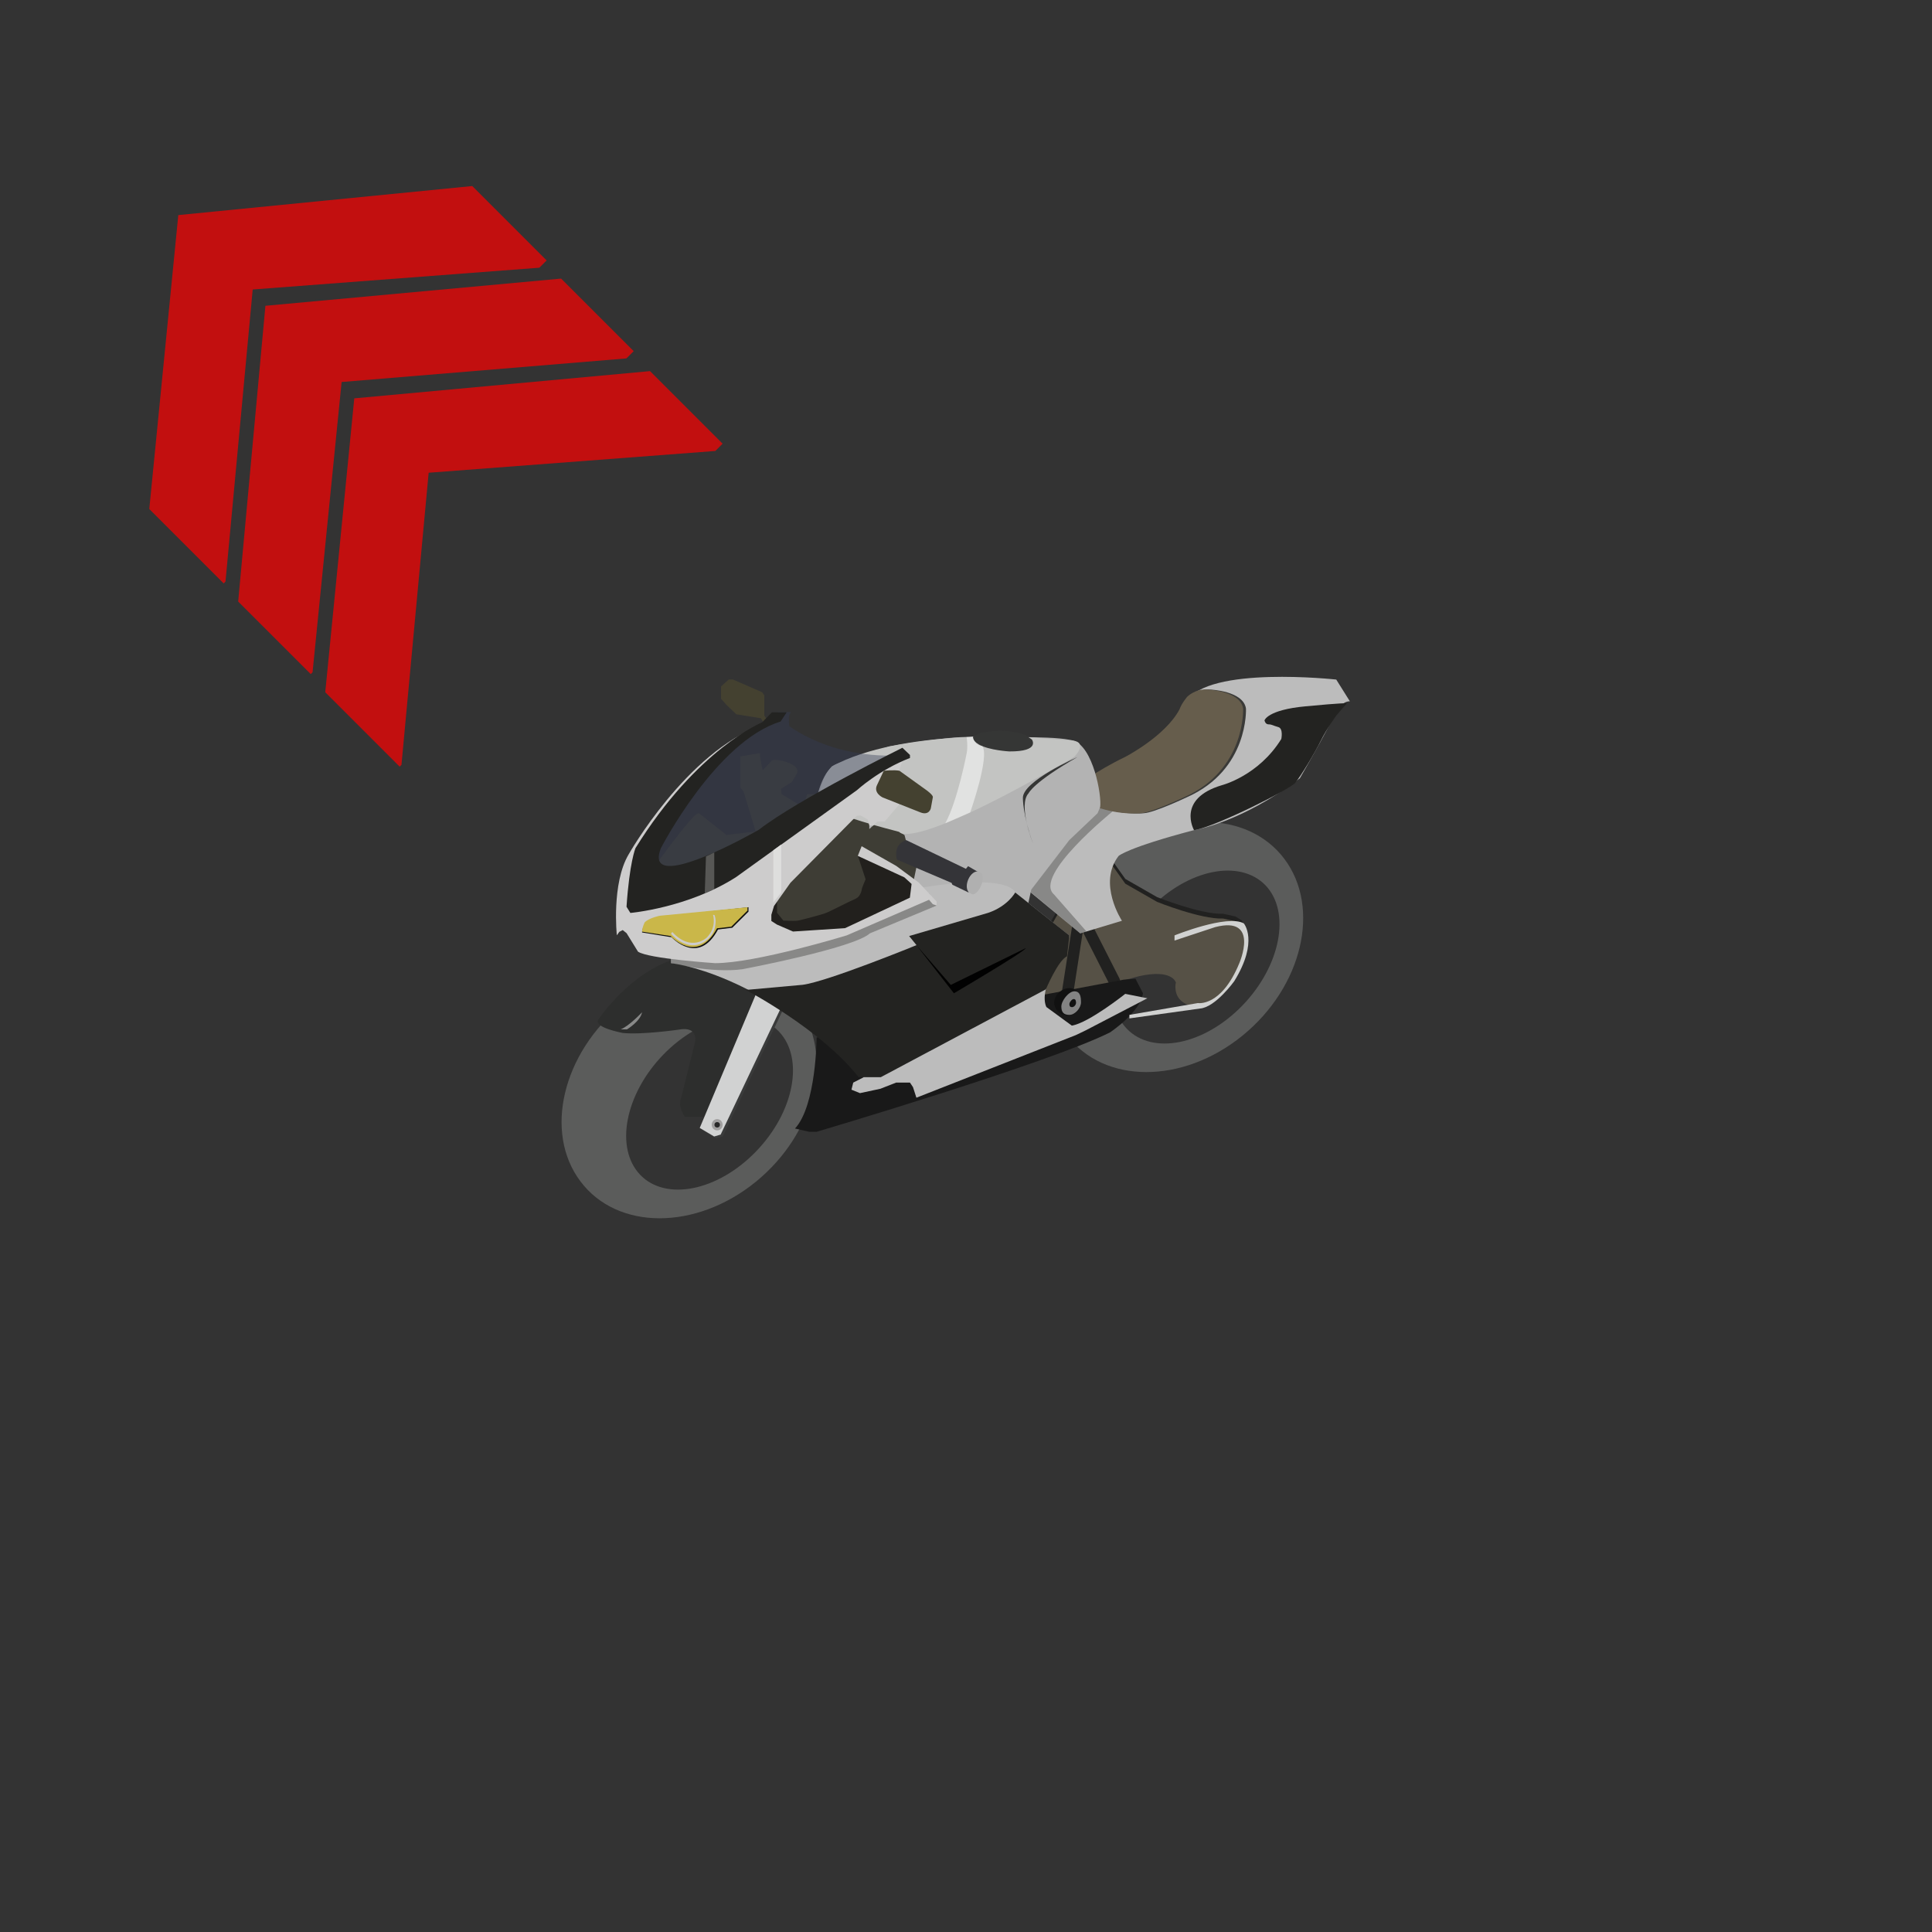 <?xml version="1.0" encoding="utf-8"?>
<!-- Generator: Adobe Illustrator 16.0.0, SVG Export Plug-In . SVG Version: 6.00 Build 0)  -->
<!DOCTYPE svg PUBLIC "-//W3C//DTD SVG 1.1//EN" "http://www.w3.org/Graphics/SVG/1.1/DTD/svg11.dtd">
<svg version="1.1" id="Layer_1" xmlns="http://www.w3.org/2000/svg" xmlns:xlink="http://www.w3.org/1999/xlink" x="0px" y="0px"
	 width="200px" height="200px" viewBox="0 0 200 200" enable-background="new 0 0 200 200" xml:space="preserve">
<rect x="0" y="0" width="200" height="200" fill="#333333" stroke="none"/>
<g id="Direction">
	<g transform="rotate({{angle}} 50 50)">
		<polygon id="arrow" opacity="0.7" fill="#ff0000" enable-background="new    " points="74.804,45.93 74.052,46.684 44.375,48.938 
			41.56,79.174 41.371,79.362 33.67,71.661 36.675,41.238 67.292,38.418 		">

		</polygon>
		<polygon id="arrow2" opacity="0.7" fill="#ff0000" enable-background="new    " points="65.599,36.352 64.849,37.102 
			35.364,39.545 32.355,69.594 32.169,69.781 24.657,62.272 27.476,31.656 58.087,28.84 		">
		
	
		</polygon>
		<polygon id="arrow3" opacity="0.7" fill="#ff0000" enable-background="new    " points="56.587,26.96 55.833,27.713 
			26.159,29.968 23.343,60.206 23.155,60.394 15.454,52.693 18.458,22.267 48.886,19.259 		">

		</polygon>
	</g>
</g>
<g>
	<path fill="#5B5C5B" d="M82.584,104.024c-3.815-5.072-11.934-5.083-18.151-0.044c-6.215,5.044-8.161,13.245-4.351,18.307
		c3.815,5.095,11.944,5.095,18.149,0.061C84.447,117.286,86.388,109.097,82.584,104.024z M78.252,119.211
		c-3.961,4.095-9.331,5.165-11.976,2.409c-2.65-2.77-1.585-8.333,2.375-12.43c3.967-4.095,9.324-5.173,11.975-2.415
		C83.284,109.553,82.221,115.116,78.252,119.211z"/>
	<path fill="#5B5C5B" d="M132.955,88.908c-3.818-5.072-11.941-5.083-18.158-0.043c-6.199,5.04-8.158,13.235-4.344,18.303
		c3.82,5.063,11.951,5.087,18.16,0.048C134.82,102.168,136.766,93.98,132.955,88.908z M128.625,104.079
		c-3.967,4.103-9.324,5.174-11.975,2.418c-2.654-2.771-1.59-8.339,2.387-12.434c3.965-4.098,9.313-5.169,11.973-2.409
		C133.646,94.427,132.574,99.985,128.625,104.079z"/>
	<g>
		<path fill="#212120" d="M115.037,88.94l1.455,2.046l3.287,1.882c0,0,4.521,1.812,6.834,1.725l1.273,0.279l0.656,0.402
			c0,0,1.014,2.025,0,3.948c0,0-1.438,3.736-4.076,4.554c0,0-3.156,0.168-2.754-2.568c0,0-0.342-1.417-3.811-0.641
			c0,0-8.395,2.146-9.434,3.739l-1.543-0.944l0.881-6.246l1.668-2.919l3.156-3.961L115.037,88.94z"/>
		<path fill="#565146" d="M115.037,89.441l1.455,2.039l3.287,1.881c0,0,4.521,1.822,6.834,1.725l1.273,0.277l0.656,0.414
			c0,0,1.014,2.013,0,3.948c0,0-1.438,3.726-4.076,4.541c0,0-3.156,0.164-2.754-2.573c0,0-0.342-1.409-3.811-0.635
			c0,0-8.395,2.143-9.434,3.742l-1.543-0.957l0.881-6.245l1.668-2.919l3.156-3.958L115.037,89.441z"/>
		<path fill="#212120" d="M111.117,102.755c-0.061,0.341-0.357,0.555-0.684,0.509l0,0c-0.313-0.064-0.539-0.366-0.49-0.708
			l1.73-11.076c0.049-0.344,0.334-0.564,0.666-0.514l0,0c0.324,0.057,0.533,0.372,0.494,0.7L111.117,102.755z"/>
		<path fill="#212120" d="M115.891,101.299c0.139,0.299,0.039,0.668-0.252,0.826l0,0c-0.287,0.155-0.645,0.054-0.805-0.265
			l-5.033-9.92c-0.154-0.312-0.039-0.669,0.246-0.824l0,0c0.297-0.161,0.652-0.057,0.795,0.253L115.891,101.299z"/>
		<path fill="#2D2E2D" d="M61.968,105.504c0,0,3.415-5.144,8.419-6.368c0,0,6.907-0.945,11.903,1.202l-1.929,2.493l-6.925,12.779
			h-0.485h-2.047c0,0-0.781-1.013-0.39-1.97l1.45-5.816c0,0,0.333-1.629-1.714-1.234c0,0-3.81,0.548-5.787,0.342
			C64.469,106.921,61.314,106.37,61.968,105.504z"/>
		<path fill="#BCBCBC" d="M106.705,92.39l5.121,4.23l4.318-1.302c0,0-2.545-3.86-0.346-6.711c0,0,0.873-0.849,7.803-2.673
			c0,0,4.82-0.722,10.961-5.369c0,0,2.902-5.016,3.42-6.286c0,0,0.705-1.706,1.756-1.681l-1.41-2.25c0,0-13.332-1.469-15.518,2.3
			c0,0-0.617,3.172-9.393,7.916C113.418,80.559,102.982,86.831,106.705,92.39z"/>
		<path opacity="0.4" fill="#3A3A38" enable-background="new    " d="M115.191,83.987c0,0-8.289,6.684-6.084,8.604l3.357,3.827
			l-0.639,0.202l-5.639-4.698l7-8.293C113.182,83.624,113.986,82.854,115.191,83.987z"/>
		<path fill="#3A3A38" d="M111.965,81.264c0,0,1.596-1.356,4.803-2.908c0,0,4.146-2.137,5.639-4.935c0,0,0.133-0.456,0.783-1.279
			c0,0,0.848-0.872,2.104-0.756c0,0,3.426,0.124,3.689,1.971c0,0,0.305,6.333-6.111,9.17c0,0-3.377,1.603-4.463,1.656
			c0,0-2.518,0.275-5.154-0.858C113.264,83.311,110.873,81.988,111.965,81.264z"/>
		<path fill="#665D4C" d="M111.678,81.264c0,0,1.59-1.356,4.799-2.908c0,0,4.152-2.137,5.633-4.935c0,0,0.115-0.456,0.775-1.279
			c0,0,0.844-0.872,2.115-0.756c0,0,3.422,0.124,3.686,1.971c0,0,0.297,6.333-6.102,9.17c0,0-3.398,1.603-4.467,1.656
			c0,0-2.518,0.275-5.15-0.858C112.967,83.311,110.578,81.988,111.678,81.264z"/>
		<path fill="#191919" d="M84.536,107.399c0,0-0.029,7.044-2.239,9.424l1.469,0.341h0.77c0,0,24.064-7.118,30.376-10.293
			c0,0,3.154-2.093,3.408-4.053l-0.777-1.504l-1.217,0.1L84.536,107.399z"/>
		<path fill="#B3B3B3" d="M84.536,82.668c0,0,0.638-3.215,2.193-3.618l5.316-1.782c0,0,5.981-1.049,8.344-0.976
			c0.138,0,0.392-0.065,0.494-0.057c1.912,0.19,7.461-0.11,9.813,0.344c0.139,0.021,0.262,0.042,0.352,0.074
			c2.109,0.544,3.029,5.743,2.838,6.9l-0.266,0.634l-2.93,2.783l-3.934,5.121l-0.568,2.609l-4.979,2.134
			C101.221,96.835,84.536,84.515,84.536,82.668z"/>
		<path fill="#BCBCBC" d="M69.463,99.708c0,0,9.263,0.857,19.959,11.801l-1.095,0.562l-0.184,0.732l0.88,0.358l2.112-0.452
			l1.63-0.639h1.435l0.312,0.468l0.353,1.096l16.523-6.489l0.984-0.473l6.404-3.331l-2.291-0.457c0,0-3.768,3-5.529,3.288
			l-2.633-1.924c0,0-1.051-1.824,1.928-5.296l0.439-2.114l-5.6-4.445c0,0-0.916-4.909-35.637,6.376L69.463,99.708L69.463,99.708z"/>
		<path fill="#3E3D35" d="M72.365,84.188l2.833,2.239l3.022-0.358l-1.241-4.105l-0.358-0.457v-2.938V78.3l2.064-0.347v0.422
			l0.266,1.359l0.916-0.955c0,0,0.074-0.28,1.191,0c0,0,1.844,0.411,1.442,1.302l-0.53,0.88l-1.12,0.691l0.068,0.555l2.236,1.356
			l0.398-1.356h0.826l5.612,2.726v0.892l0.7-0.646l0.888,0.033l2.056,1.232l0.245,0.925l0.987,2.428l-0.662,3.153l-6.771,3.328
			l-5.797,0.345l-3.421-0.823l-3.163-2.726l-6.433-2.265l-0.858-1.093C67.757,89.712,71.936,83.836,72.365,84.188z"/>
		<path fill="#C3C4C2" d="M93.108,86.12c0,0,0.898,2.224,18.079-7.757c0,0,1.504-1.469-0.131-1.706l-4.578-0.331
			c0,0-13.125-0.902-20.355,3.003c0,0-1.461,1.432-1.254,3.753C84.866,83.088,84.708,83.965,93.108,86.12z"/>
		<path opacity="0.4" fill="#3A3A38" enable-background="new    " d="M69.463,99.708c0,0,4.219,1.069,7.405,0.623
			c0,0,11.511-2.172,13.187-3.713l6.908-2.874l-0.811-1.271c0,0-25.912,5.506-26.688,6.8V99.708z"/>
		<path fill="#22201D" d="M88.811,88.599l0.797,2.43c0,0-0.4,0.912-0.4,1.036c0,0.146-0.183,0.786-0.623,0.966
			c-0.441,0.177-2.58,1.272-3.023,1.458c-0.434,0.186-2.718,0.775-2.982,0.815c-0.266,0.054-1.481,0-1.481,0l-0.662-0.815v-1.125
			l-0.894,0.168c0,0-0.586,0.999-0.586,1.19c0,0.178,0,1.537,0,1.537l3.105,0.638h2.809l2.982-0.638c0,0,2.983-1.26,3.342-1.402
			c0.341-0.135,3.331-2.115,3.331-2.115l-0.132-1.232l-0.756-1.26l-3.721-1.657L88.811,88.599L88.811,88.599z"/>
		<path fill="#CDCCCC" d="M93.447,78.769c0,0-0.951,1.655-0.338,4.475l-1.532,1.804h-0.745l-0.439,0.412h-0.396l-0.177-0.638
			l-0.748-0.41l-0.392,0.044l-6.85,6.925l-1.703,2.405l-0.277,0.915v0.638l0.573,0.369l1.669,0.724l5.389-0.35l6.708-3.153
			l0.178-1.424l-0.744-0.679L88.8,88.599l0.397-0.999l3.595,2.047l2.319,1.717l1.849,1.959v0.412l-0.397-0.132l-0.39-0.457
			l-8.519,3.683c0,0-9.377,2.877-13.628,2.877c0,0-6.889-0.457-7.98-1.19l-1.184-1.916l-0.398-0.32l-0.35,0.18l-0.259,0.358
			c0,0-0.567-5.364,1.227-8.381c0,0,5.963-10.555,13.771-13.377c0,0-7.235,3.458-11.406,12.318l-1.625,3.807l0.785,0.859
			l8.027-2.864l5.308-3.279l11.31-6.749L93.447,78.769z"/>
		<path opacity="0.4" fill="#343A56" enable-background="new    " d="M93.108,78.178c0,0-6.097,0.638-11.401-3
			c0,0-0.088-0.823,0-1.147l0.178-0.322h-1.318l-5.352,3.963c0,0-4.687,5.521-4.819,5.554c-0.133,0.054-2.637,3.737-2.637,3.737
			v1.782l0.53,1.369l1.41,0.411l4.035-0.553l3.113-1.646l16.271-9.972"/>
		<polyline fill="#444130" points="79.299,74.354 79.116,74.076 79.116,71.978 78.901,71.659 75.867,70.342 75.438,70.342 
			74.64,71.063 74.64,72.336 75.213,72.981 76.219,73.94 78.769,74.354 79.076,74.843 79.299,74.65 		"/>
		<path fill="#232321" d="M93.416,77.408c0,0-10.787,5.328-14.864,8.489c0,0-12.108,6.967-10.138,1.909
			c0,0,5.7-11.062,12.391-13.112l0.455-0.688l0.178-0.268h-1.531l-1.009,1.039c0,0-6.706,2.695-13.115,13.024
			c0,0-0.618,1.466-0.925,6.068l0.398,0.638c0,0,5.924-0.512,10.918-3.694l12.539-9.017c0,0,2.29-2.104,5.487-3.331v-0.31
			L93.416,77.408z"/>
		<path fill="#444130" d="M90.789,81.272l0.7-1.483c0,0,1.095-0.116,1.62,0l2.839,2.039c0,0,0.624,0.456,0.624,0.679l-0.214,1.176
			c0,0-0.175,0.756-1.052,0.425l-3.942-1.559C91.362,82.544,90.393,82.087,90.789,81.272z"/>
		<path fill="#343438" d="M92.848,88.984c0,0-0.485-1.548,0.965-2.016l6.181,2.973l0.223-0.277l1.012,0.592l-0.969,2.134
			l-1.67-0.802l-0.083-0.193L92.848,88.984z"/>
		<path fill="#B0B0B0" d="M101.56,91.68c-0.257,0.605-0.677,0.999-0.942,0.88c-0.256-0.119-0.268-0.705-0.006-1.308
			c0.252-0.603,0.672-0.998,0.926-0.879C101.807,90.49,101.813,91.077,101.56,91.68z"/>
		<path fill="#B0B0B0" d="M101.547,91.655c-0.256,0.609-0.755,0.973-1.122,0.807c-0.369-0.167-0.456-0.795-0.199-1.407
			c0.259-0.61,0.763-0.968,1.127-0.804C101.727,90.415,101.807,91.045,101.547,91.655z"/>
		<path fill="#111111" d="M66.465,96.528l3.06,0.496c0,0,2.763,3.013,4.805-0.803l1.475-0.18l1.679-1.67v-0.458l-9.078,0.998
			c0,0-1.045,0.212-1.545,0.646C66.86,95.56,66.465,96.079,66.465,96.528z"/>
		<path fill="#CAB749" d="M66.465,96.443l2.961,0.457c0,0,2.761,3.027,4.799-0.804l1.479-0.168l1.674-1.665v-0.347l-9.068,0.88
			c0,0-1.052,0.201-1.554,0.658C66.756,95.442,66.465,96,66.465,96.443z"/>
		<path fill="#CDCCCC" d="M73.813,94.698c0,0,0.424,1.285-0.657,2.369c0,0-1.609,1.528-3.561-0.59l-0.133,0.181
			c0,0,1.385,1.701,3.054,1.046c0,0,1.401-0.511,1.536-1.972c0,0,0.099-0.541-0.086-0.999L73.813,94.698z"/>
		<path fill="#3A3B3B" d="M81.098,104.438l-6.271,13.2l-0.675,0.204l-1.5-0.892l5.862-13.935
			C78.515,103.011,80.72,103.68,81.098,104.438z"/>
		<path fill="#D1D2D2" d="M80.874,104.26l-6.272,13.191l-0.674,0.198l-1.492-0.885l5.855-13.94
			C78.29,102.824,80.494,103.492,80.874,104.26z"/>
		<polygon opacity="0.3" fill="#CFCFCE" enable-background="new    " points="73.081,88.655 72.957,92.473 73.939,92.038 
			73.939,88.251 		"/>
		<polygon fill="#DEDEDD" points="80.055,88.017 80.055,93.437 80.874,92.39 80.874,87.42 		"/>
		<path fill="#232321" d="M77.206,102.478c0,0,7.733,4.03,11.675,9.031h2.298l17.09-9.094c0,0,1.266-3.013,2.186-3.417l0.244-2.163
			l-5.604-4.445c0,0-0.754,1.41-2.791,2.104l-8.19,2.405l0.761,0.942c0,0-9.218,3.776-11.788,4.106L77.206,102.478z"/>
		<path fill="#010101" d="M94.868,97.847l3.88,4.977c0,0,7.307-4.294,7.442-4.676l-7.764,3.81L94.868,97.847z"/>
		<path fill="#B3B3B3" d="M121.697,88.251"/>
		<path fill="#353635" d="M100.719,76.286l0.731-0.414c0,0,2.601-0.582,4.671,0.203l0.699,0.477c0,0,0.914,1.26-2.342,1.235
			c0,0-2.071-0.11-3.131-0.711c-0.34-0.192-0.654-0.48-0.635-0.795"/>
		<path fill="#353635" d="M111.547,78.365c0,0-5.695,2.493-5.658,4.241c0,0-0.031,1.706,1.031,4.677c0,0-1.564-3.964-0.441-5.166
			C106.479,82.121,106.941,80.993,111.547,78.365z"/>
		<path fill="#232321" d="M123.602,85.927c0,0-1.85-3.236,2.887-4.644c0,0,3.783-0.956,6.152-4.785c0,0,0.225-1.092-0.314-1.232
			c-0.535-0.145-0.656-0.28-1.008-0.28c-0.342,0-0.418-0.412-0.418-0.412s0.297-1.091,4.246-1.456
			c3.938-0.372,4.289-0.32,4.289-0.32l-1.107,1.283c0,0-0.996,1.357-1.613,2.627c-0.621,1.272-2.07,3.653-2.637,4.332
			c-0.574,0.691-8.129,4.475-10.355,4.878"/>
		<path fill="#111111" d="M111.904,103.769c0,0.744-0.611,1.346-1.377,1.346c-0.771,0-1.404-0.602-1.404-1.346
			c0-0.745,0.793-1.482,1.576-1.482C111.48,102.286,111.904,103.03,111.904,103.769z"/>
		<path fill="#838383" d="M111.904,103.769c0,0.584-0.611,1.292-1.205,1.292c-0.602,0-0.828-0.291-0.828-0.872
			c0-0.589,0.76-1.57,1.35-1.57C111.826,102.623,111.904,103.188,111.904,103.769z"/>
		<path fill="#111111" d="M111.391,103.813c0,0.204-0.203,0.448-0.418,0.448c-0.186,0-0.273-0.108-0.273-0.31
			c0-0.188,0.258-0.532,0.449-0.532C111.354,103.416,111.391,103.625,111.391,103.813z"/>
		<path opacity="0.5" fill="#E5E5E5" enable-background="new    " d="M66.465,104.789c0,0-1.345,1.437-2.215,1.773h0.651
			C64.904,106.563,66.298,105.726,66.465,104.789z"/>
		<path fill="#D1D2D1" d="M121.586,97.365v-0.533c0,0,5.459-2.206,7.172-1.243c0,0,1.58,1.822-0.992,5.987
			c0,0-1.949,2.714-3.547,2.827l-7.303,1.021v-0.366l7.09-1.221c0,0,2.416,0.423,4.283-4.118c0,0,2.17-4.953-2.496-3.744
			L121.586,97.365z"/>
		<path opacity="0.5" fill="#FFFFFF" enable-background="new    " d="M100.075,77.948c0,0-0.961,5.03-2.226,7.28l2.585-1.125
			c0,0,2.063-5.856,1.246-6.866c0,0-0.583-0.031-0.87-0.646c-0.041-0.098-0.068-0.199-0.095-0.321l-0.654,0.034
			C100.075,76.307,100.203,77.305,100.075,77.948z"/>
		<path fill="#A09F9F" d="M74.243,115.849c0.313,0,0.561,0.269,0.561,0.583c0,0.329-0.248,0.585-0.561,0.585
			c-0.311,0-0.567-0.256-0.567-0.585C73.676,116.113,73.932,115.849,74.243,115.849z"/>
		<circle fill="#282828" cx="74.243" cy="116.439" r="0.283"/>
	</g>
</g>
</svg>
